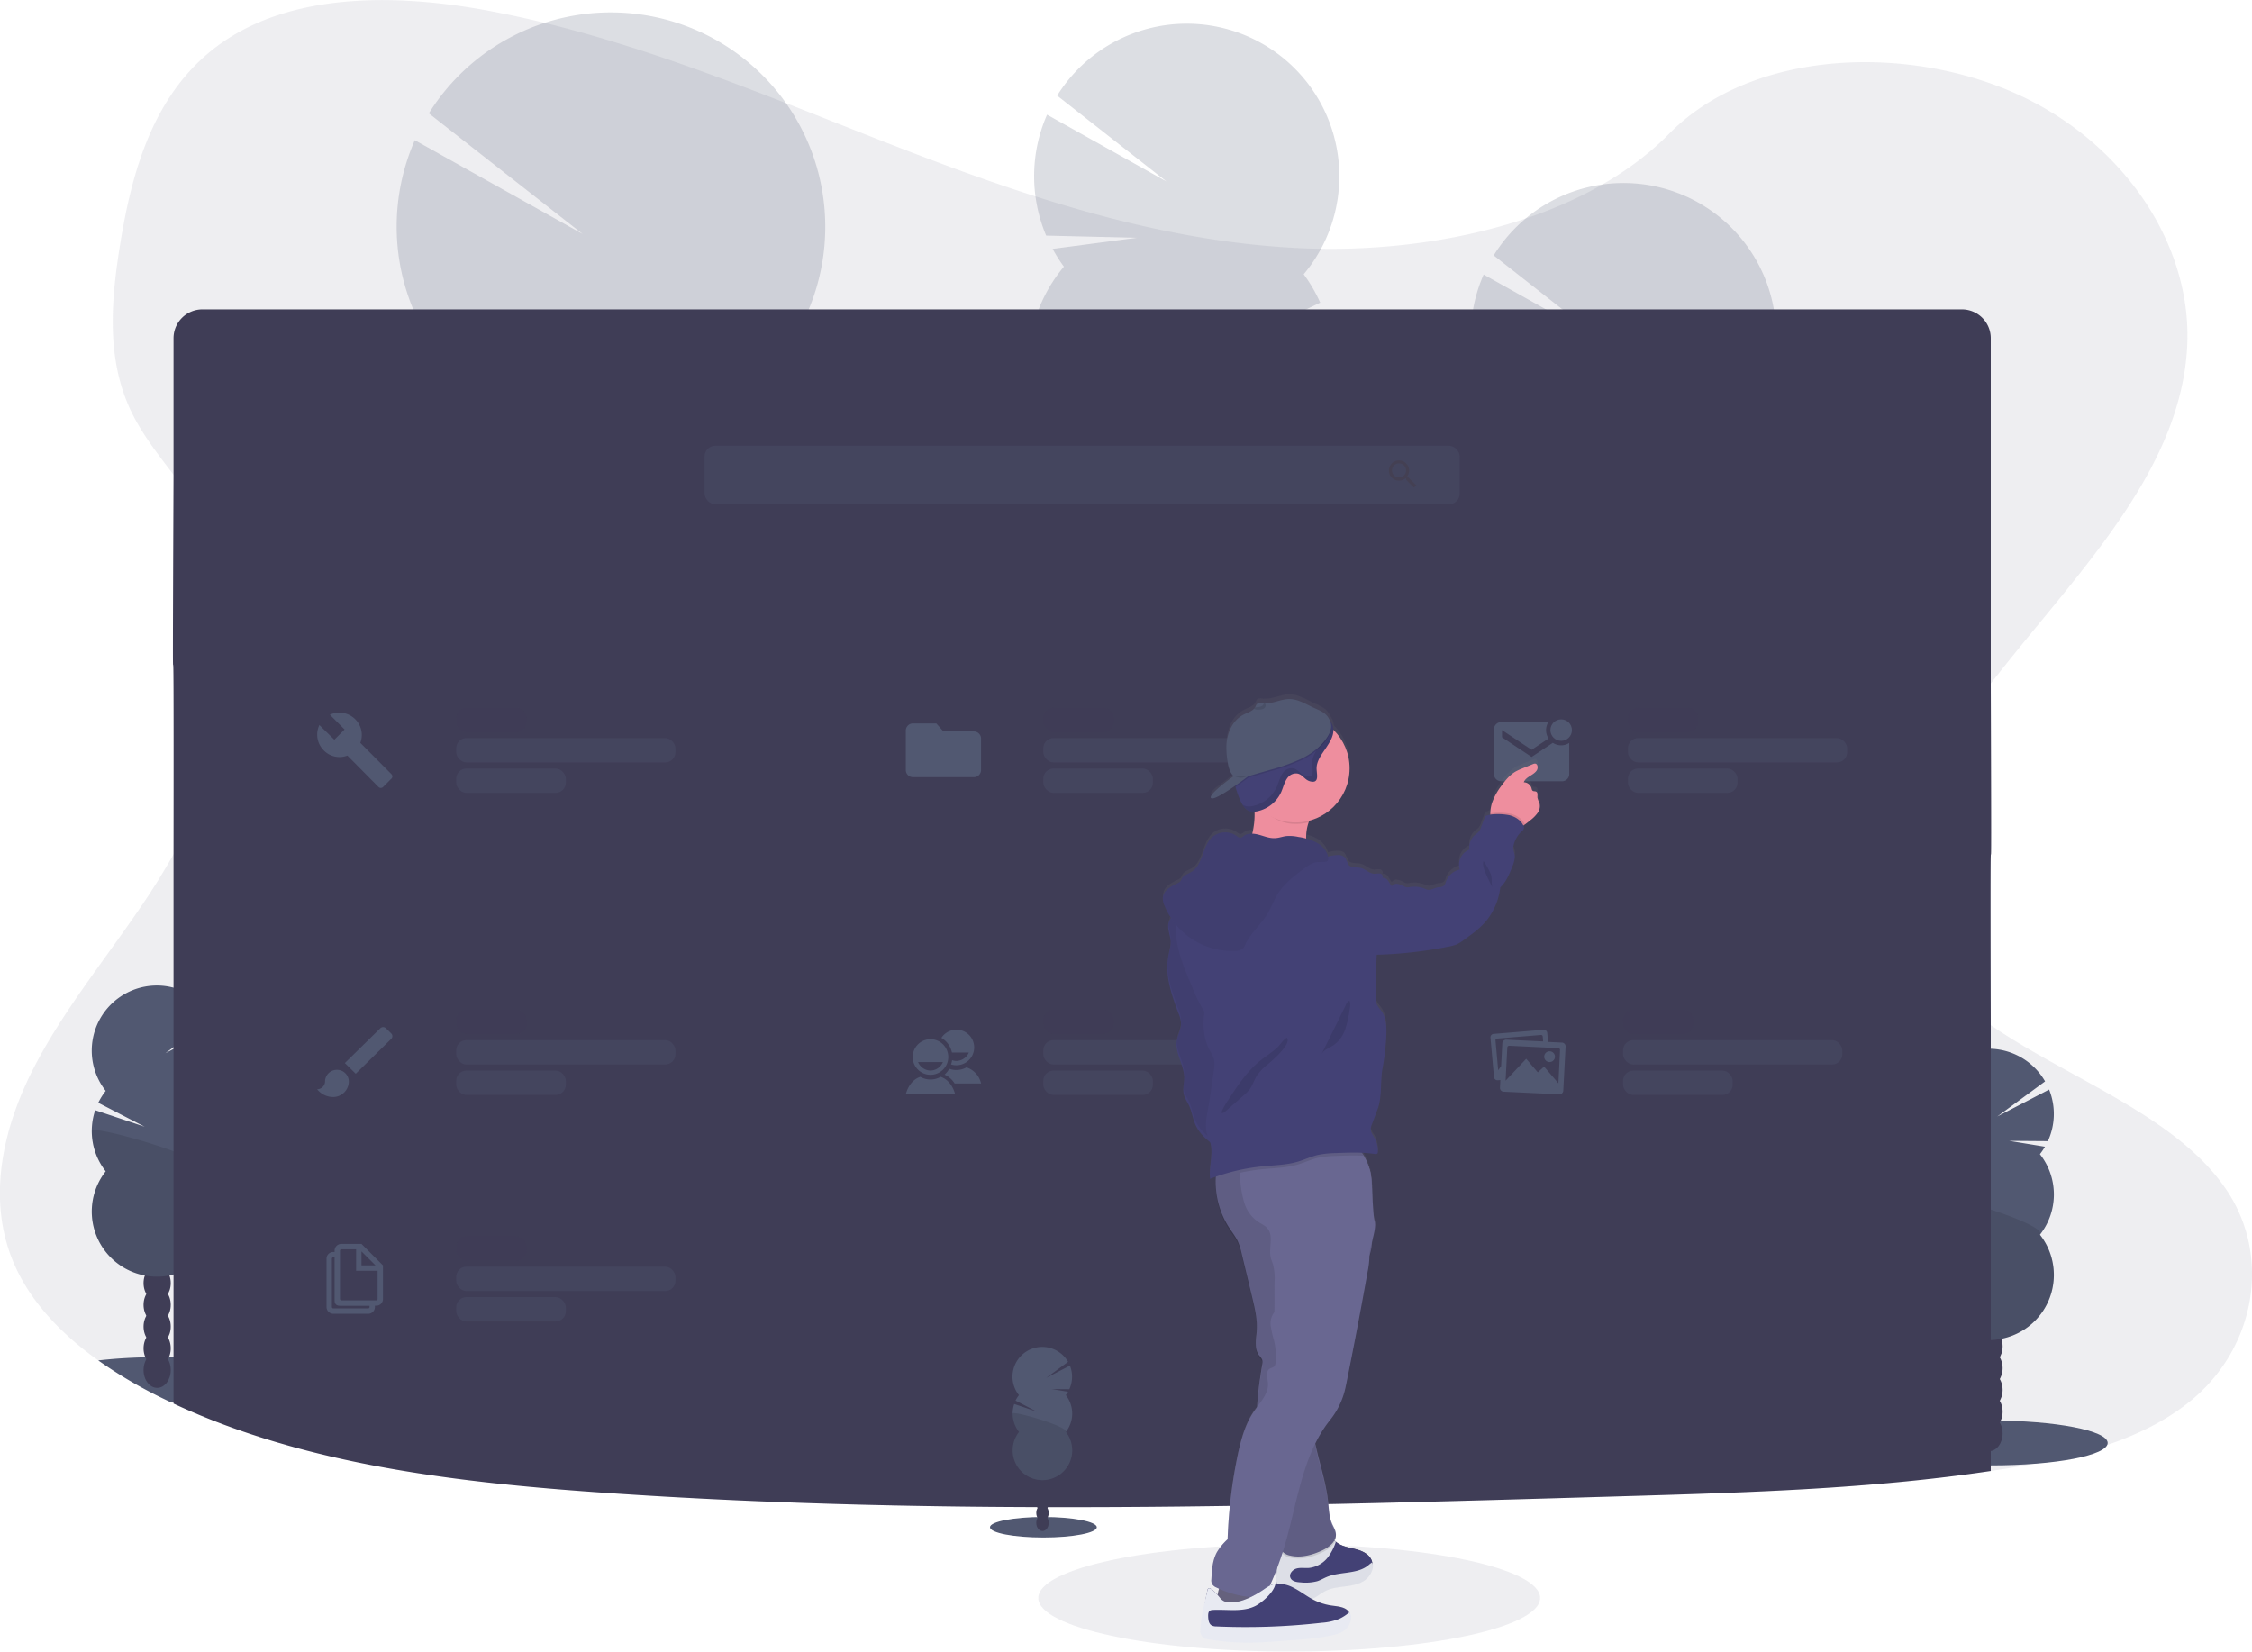 <svg data-name="Layer 1" xmlns="http://www.w3.org/2000/svg" width="1100" height="806.74" viewBox="0 0 1100 806.74"><defs><linearGradient id="a" x1="459.23" y1="847.99" x2="459.23" y2="385.75" gradientTransform="translate(250.84)" gradientUnits="userSpaceOnUse"><stop offset="0" stop-color="gray" stop-opacity=".25"/><stop offset=".54" stop-color="gray" stop-opacity=".12"/><stop offset="1" stop-color="gray" stop-opacity=".1"/></linearGradient></defs><ellipse cx="629.72" cy="780.56" rx="122.56" ry="26.18" fill="#515871" opacity=".1"/><path d="M1070.55 683.84c-24.35 20.2-59 28.56-92.51 33.84l-5.64.86c-58.57 8.74-118.32 10.52-177.79 12.28-165.87 4.91-332.17 9.81-497.6-1.51-73.16-5-148.13-13.76-212.25-43.7l-1.67-.79c-.83-.39-1.66-.78-2.49-1.19A224.11 224.11 0 0 1 48 664.54c-18.31-13.06-33.43-29-41.42-47.91-12.52-29.66-5.9-63 8.4-92s35.8-55.12 54.34-82.43c5.44-8 10.6-16.3 15.4-24.81 30-53.37 44.88-115.13 13.43-166.56a228.58 228.58 0 0 0-13.43-19c-7.67-10-15.47-20-20.74-31.07-12.29-25.76-9.65-54.73-5.17-82.25 6-36.59 17.05-76 51.38-98.86 35.67-23.74 86.3-22.54 130.57-14 68.83 13.19 132.36 40.8 196.49 65.7s131.35 47.58 201.86 50.02c62.26 2.17 134.89-14 176.23-56.08 40.15-40.85 115.6-43.94 170-19.27 51.91 23.54 85.48 73.36 83 123.12-3.16 62.1-54.93 111.83-95.9 164.7-6.81 8.79-13.33 17.68-19.28 26.72-19.42 29.53-33.15 65-19.78 96.88 7.5 17.85 21.81 31.47 39.06 43.36 38.65 26.63 92 44.55 116 81.83 20.67 32.16 13.01 75.56-17.89 101.21z" fill="#515871" opacity=".1"/><ellipse cx="972.5" cy="704.85" rx="57.01" ry="10.96" fill="#515871"/><ellipse cx="971.55" cy="700.19" rx="6.64" ry="8.69" fill="#3f3d56"/><ellipse cx="971.55" cy="689.57" rx="6.64" ry="8.69" fill="#3f3d56"/><ellipse cx="971.55" cy="678.94" rx="6.64" ry="8.69" fill="#3f3d56"/><ellipse cx="971.55" cy="668.32" rx="6.64" ry="8.69" fill="#3f3d56"/><ellipse cx="971.55" cy="657.7" rx="6.64" ry="8.69" fill="#3f3d56"/><ellipse cx="971.55" cy="647.08" rx="6.64" ry="8.69" fill="#3f3d56"/><ellipse cx="971.55" cy="636.46" rx="6.64" ry="8.69" fill="#3f3d56"/><path d="M996.4 563.78a31 31 0 0 0 2.47-3.64l-17.44-2.86 18.86.14a31.78 31.78 0 0 0 .61-25.2l-25.31 13.15 23.34-17.15a31.8 31.8 0 1 0-52.51 35.58 31.55 31.55 0 0 0-3.63 5.8l22.64 11.77-24.14-8.1a31.79 31.79 0 0 0 5.13 29.86 31.8 31.8 0 1 0 50 0 31.78 31.78 0 0 0 0-39.32z" fill="#515871"/><path d="M939.61 583.44a31.68 31.68 0 0 0 6.81 19.66 31.8 31.8 0 1 0 50 0c4.24-5.41-56.81-23.23-56.81-19.66z" opacity=".1"/><path d="M134.73 673.91c0 5.59-21.81 10.21-50 10.87h-1.67c-.83-.39-1.66-.78-2.49-1.19A224.11 224.11 0 0 1 48 664.54c6.85-.8 14.64-1.34 23-1.52h1.13c1.82 0 3.67-.06 5.54-.06h7.05c28.2.73 50.01 5.41 50.01 10.95z" fill="#515871"/><ellipse cx="76.76" cy="669.25" rx="6.64" ry="8.69" fill="#3f3d56"/><ellipse cx="76.76" cy="658.63" rx="6.64" ry="8.69" fill="#3f3d56"/><ellipse cx="76.76" cy="648.01" rx="6.64" ry="8.69" fill="#3f3d56"/><ellipse cx="76.76" cy="637.39" rx="6.64" ry="8.69" fill="#3f3d56"/><ellipse cx="76.76" cy="626.77" rx="6.64" ry="8.69" fill="#3f3d56"/><ellipse cx="76.76" cy="616.15" rx="6.64" ry="8.69" fill="#3f3d56"/><ellipse cx="76.76" cy="605.52" rx="6.64" ry="8.69" fill="#3f3d56"/><path d="M101.61 532.84a32.28 32.28 0 0 0 2.48-3.63l-17.45-2.84 18.87.14a31.8 31.8 0 0 0 .6-25.19l-25.3 13.13 23.34-17.16a31.8 31.8 0 1 0-52.52 35.58 32.45 32.45 0 0 0-3.63 5.8l22.64 11.7-24.14-8.07a31.87 31.87 0 0 0 5.13 29.86 31.8 31.8 0 1 0 50 0 31.78 31.78 0 0 0 0-39.32z" fill="#515871"/><path d="M44.83 552.5a31.67 31.67 0 0 0 6.8 19.66 31.8 31.8 0 1 0 50 0c4.24-5.41-56.8-23.23-56.8-19.66z" opacity=".1"/><g opacity=".2"><path d="M305.84 555.29c0 .94-.1 1.86-.2 2.76q-11.64-4.68-22.92-9.93a18.59 18.59 0 0 1-10.6-5.17c-2.19-1.1-4.37-2.24-6.54-3.39a26.82 26.82 0 0 1 1.66-3c4.2-6.66 10.6-10.83 17.65-10.6s13.15 4.78 16.93 11.66a34.37 34.37 0 0 1 4.02 17.67z" fill="#3f3d56"/><path d="M307 520.37a34.56 34.56 0 0 1-5.13 17.32c-4.21 6.64-10.6 10.81-17.65 10.58-.49 0-1-.06-1.45-.1a18.59 18.59 0 0 1-10.6-5.17 25.27 25.27 0 0 1-4.88-6.37 35.82 35.82 0 0 1 1.1-35c4.21-6.66 10.6-10.83 17.65-10.6s13.15 4.78 16.93 11.66a34.47 34.47 0 0 1 4.03 17.68z" fill="#3f3d56"/><ellipse cx="336.18" cy="531.28" rx="28.63" ry="21.87" transform="rotate(-88.19 287.148 533.775)" fill="#3f3d56"/><ellipse cx="337.29" cy="496.31" rx="28.63" ry="21.87" transform="rotate(-88.19 288.252 498.807)" fill="#3f3d56"/><ellipse cx="338.39" cy="461.34" rx="28.63" ry="21.87" transform="rotate(-88.19 289.351 463.833)" fill="#3f3d56"/><path d="M214.12 172.83a105.78 105.78 0 0 1-7.76-12.24l57.72-7.62-62.08-1.5a104.92 104.92 0 0 1 .62-83l82 45.85-75.15-58.95a104.75 104.75 0 1 1 169.22 122.65A105.13 105.13 0 0 1 390 197.48l-75.77 36.38 80.33-24.17a104.85 104.85 0 0 1-20 97.78A104.75 104.75 0 1 1 210 302.28a104.73 104.73 0 0 1 4.08-129.45z" fill="#515871"/><path d="M399.05 243.45a104.29 104.29 0 0 1-24.44 64A104.75 104.75 0 1 1 210 302.28c-13.43-18.25 189.42-70.58 189.05-58.83z" opacity=".1"/></g><g opacity=".2"><path d="M798.18 480.51c0 .67-.07 1.32-.14 2q-8.31-3.29-16.31-7.06a13.31 13.31 0 0 1-7.55-3.68c-1.55-.79-3.11-1.6-4.65-2.41a19.78 19.78 0 0 1 1.18-2.13c3-4.74 7.54-7.7 12.56-7.54s9.36 3.4 12.05 8.3a24.5 24.5 0 0 1 2.86 12.52z" fill="#3f3d56"/><path d="M799 455.62a24.56 24.56 0 0 1-3.65 12.33c-3 4.72-7.54 7.69-12.56 7.53l-1-.07a13.31 13.31 0 0 1-7.55-3.68 18.32 18.32 0 0 1-3.47-4.54 25.51 25.51 0 0 1 .78-24.88c3-4.74 7.55-7.71 12.56-7.55s9.37 3.4 12.05 8.3a24.55 24.55 0 0 1 2.84 12.56z" fill="#3f3d56"/><ellipse cx="834.19" cy="476.87" rx="20.37" ry="15.56" transform="rotate(-88.19 785.171 479.34)" fill="#3f3d56"/><ellipse cx="834.98" cy="451.98" rx="20.37" ry="15.56" transform="rotate(-88.19 785.957 454.46)" fill="#3f3d56"/><ellipse cx="835.76" cy="427.1" rx="20.37" ry="15.56" transform="rotate(-88.19 786.738 429.573)" fill="#3f3d56"/><path d="M732.91 208.37a73.57 73.57 0 0 1-5.52-8.71l41.08-5.42-44.21-1.07a74.67 74.67 0 0 1 .43-59.07L783 166.69l-53.4-41.93A74.55 74.55 0 1 1 850 212.02a74.71 74.71 0 0 1 8.06 13.86l-53.89 25.89 57.17-17.2a74.55 74.55 0 0 1-14.22 69.58A74.54 74.54 0 1 1 730 300.46a74.55 74.55 0 0 1 2.91-92.09z" fill="#515871"/><path d="M864.52 258.59a74.2 74.2 0 0 1-17.4 45.56A74.54 74.54 0 1 1 730 300.46c-9.58-13 134.78-50.23 134.52-41.87z" opacity=".1"/></g><g opacity=".2"><path d="M585 402.46c0 .67-.08 1.32-.15 2q-8.31-3.29-16.31-7.06a13.28 13.28 0 0 1-7.54-3.68c-1.56-.79-3.11-1.6-4.65-2.41a19 19 0 0 1 1.17-2.13c3-4.73 7.55-7.7 12.56-7.54s9.36 3.4 12.05 8.3a24.5 24.5 0 0 1 2.87 12.52z" fill="#3f3d56"/><path d="M585.74 377.57a24.56 24.56 0 0 1-3.65 12.33c-3 4.72-7.54 7.69-12.56 7.53-.35 0-.68 0-1-.07a13.28 13.28 0 0 1-7.54-3.68 18.11 18.11 0 0 1-3.48-4.54 25.48 25.48 0 0 1 .79-24.88c3-4.74 7.54-7.71 12.56-7.55s9.36 3.4 12 8.3a24.54 24.54 0 0 1 2.88 12.56z" fill="#3f3d56"/><ellipse cx="620.97" cy="398.82" rx="20.37" ry="15.56" transform="rotate(-88.3 571.11 401.206)" fill="#3f3d56"/><ellipse cx="621.75" cy="373.93" rx="20.37" ry="15.56" transform="rotate(-88.19 572.718 376.417)" fill="#3f3d56"/><ellipse cx="622.54" cy="349.05" rx="20.37" ry="15.56" transform="rotate(-88.19 573.504 351.525)" fill="#3f3d56"/><path d="M519.68 130.28a74.87 74.87 0 0 1-5.52-8.71l41.08-5.42-44.24-1.07a74.62 74.62 0 0 1 .44-59.07l58.33 32.63-53.39-41.93a74.54 74.54 0 1 1 120.42 87.26 74.76 74.76 0 0 1 8.07 13.86L591 173.72l57.16-17.2a74.55 74.55 0 0 1-14.22 69.58 74.54 74.54 0 1 1-117.16-3.73 74.57 74.57 0 0 1 2.9-92.13z" fill="#515871"/><path d="M651.29 180.54a74.2 74.2 0 0 1-17.4 45.56 74.54 74.54 0 1 1-117.11-3.73c-9.59-12.95 134.77-50.19 134.51-41.83z" opacity=".1"/></g><path d="M972.4 500.81v217.73c-58.57 8.74-118.32 10.52-177.79 12.28-165.87 4.91-332.17 9.81-497.6-1.51-73.16-5-148.13-13.76-212.25-43.7V417.37c.24-185-.76 0 0-185.56v-66.59a14.1 14.1 0 0 1 14.1-14.1H958.3a14.1 14.1 0 0 1 14.1 14.1v168.63c.6 166.52-.4.52 0 166.96z" fill="#3f3d56"/><rect x="344.15" y="217.75" width="368.86" height="28.56" rx="5.22" fill="#515871" opacity=".3"/><path d="M687.94 233.22h-.61l-.23-.19a5.1 5.1 0 0 0 1.19-3.25 4.94 4.94 0 1 0-4.92 5 5.09 5.09 0 0 0 3.24-1.18l.22.19v.58l3.81 3.82 1.14-1.14zm-4.57 0a3.44 3.44 0 1 1 3.43-3.44 3.42 3.42 0 0 1-3.43 3.44z" fill="#444053"/><rect x="222.84" y="493.2" width="34.42" height="11.9" rx="5" fill="#3f3d56" opacity=".7"/><rect x="222.84" y="522.95" width="53.54" height="11.9" rx="5" fill="#515871" opacity=".3"/><rect x="222.84" y="508.08" width="107.09" height="11.9" rx="5" fill="#515871" opacity=".3"/><path d="M164.57 522.58a5.74 5.74 0 0 0-5.8 5.69 3.88 3.88 0 0 1-3.87 3.79 10 10 0 0 0 7.73 3.8 7.67 7.67 0 0 0 7.75-7.59 5.75 5.75 0 0 0-5.81-5.69zm26.53-17.76l-2.6-2.55a1.94 1.94 0 0 0-2.72 0l-17.34 17 5.32 5.22 17.32-17a1.86 1.86 0 0 0 .02-2.67z" fill="#515871"/><rect x="222.84" y="345.66" width="34.42" height="11.9" rx="5" fill="#3f3d56" opacity=".7"/><rect x="222.84" y="375.41" width="53.54" height="11.9" rx="5" fill="#515871" opacity=".3"/><rect x="222.84" y="360.53" width="107.09" height="11.9" rx="5" fill="#515871" opacity=".3"/><path d="M191.18 378.15L176 362.87a10.82 10.82 0 0 0-2.51-11.58 11 11 0 0 0-12.35-2.18l7.18 7.22-5 5-7.32-7.18a10.86 10.86 0 0 0 2.17 12.41 10.66 10.66 0 0 0 11.51 2.52l15.15 15.29a1.61 1.61 0 0 0 2.34 0l3.84-3.86a1.51 1.51 0 0 0 .17-2.35z" fill="#515871"/><rect x="509.6" y="493.2" width="34.42" height="11.9" rx="5" fill="#3f3d56" opacity=".7"/><rect x="509.6" y="522.95" width="53.54" height="11.9" rx="5" fill="#515871" opacity=".3"/><rect x="509.6" y="508.08" width="107.09" height="11.9" rx="5" fill="#515871" opacity=".3"/><path d="M459.44 526a10 10 0 0 1-9.89 0c-3.87 1.19-6.24 5.09-7.12 8.54h24.12c-.87-3.45-3.23-7.35-7.11-8.54zm-4.94-18.37a8.69 8.69 0 1 0 8.69 8.68 8.69 8.69 0 0 0-8.69-8.68zm0 15.3a6.71 6.71 0 0 1-6.07-4.14h12.14a6.71 6.71 0 0 1-6.07 4.14z" fill="#515871"/><path d="M472.09 521.37a10.07 10.07 0 0 1-8.4.69 12 12 0 0 1-2.3 2.86 11.24 11.24 0 0 1 4.9 4.33h12.91a10.72 10.72 0 0 0-7.11-7.88zm-4.94-18.38a8.71 8.71 0 0 0-7.33 4 10.78 10.78 0 0 1 5.15 7.14h8.25a6.72 6.72 0 0 1-6.07 4.12 6 6 0 0 1-2.08-.38 11.65 11.65 0 0 1-.54 2.07 8.35 8.35 0 0 0 2.62.4 8.69 8.69 0 0 0 0-17.38z" fill="#515871"/><rect x="222.84" y="603.86" width="34.42" height="11.9" rx="5" fill="#3f3d56" opacity=".7"/><rect x="222.84" y="633.61" width="53.54" height="11.9" rx="5" fill="#515871" opacity=".3"/><rect x="222.84" y="618.74" width="107.09" height="11.9" rx="5" fill="#515871" opacity=".3"/><path d="M176.57 607.62h-9.82a3.28 3.28 0 0 0-3.32 3.24v.7h-.62a3.28 3.28 0 0 0-3.32 3.24v23.63a3.34 3.34 0 0 0 3.32 3.32h17.08a3.27 3.27 0 0 0 3.23-3.32v-.62h.71a3.27 3.27 0 0 0 3.23-3.32v-16.37zm0 3.66l6.84 6.84h-6.84zm3.94 27.15a.67.67 0 0 1-.62.7h-17.08a.73.73 0 0 1-.69-.7V614.8a.67.67 0 0 1 .69-.62h.62v21c0 1.82.86 2.66 2.67 2.66h14.41zm3.93-3.94a.66.66 0 0 1-.61.7h-17.08a.73.73 0 0 1-.69-.7v-23.63a.67.67 0 0 1 .69-.62h7.19v10.51h10.5z" fill="#515871"/><rect x="509.6" y="345.66" width="34.42" height="11.9" rx="5" fill="#3f3d56" opacity=".7"/><rect x="509.6" y="375.41" width="53.54" height="11.9" rx="5" fill="#515871" opacity=".3"/><rect x="509.6" y="360.53" width="107.09" height="11.9" rx="5" fill="#515871" opacity=".3"/><path d="M457.32 353.37h-11.38a3.51 3.51 0 0 0-3.5 3.51v19.25a3.5 3.5 0 0 0 3.5 3.5h29.76a3.5 3.5 0 0 0 3.5-3.5v-15.34a3.51 3.51 0 0 0-3.5-3.5h-14.88l-3.5-3.94z" fill="#515871"/><rect x="792.79" y="493.2" width="34.42" height="11.9" rx="5" fill="#3f3d56" opacity=".7"/><rect x="792.79" y="522.95" width="53.54" height="11.9" rx="5" fill="#515871" opacity=".3"/><rect x="792.79" y="508.08" width="107.09" height="11.9" rx="5" fill="#515871" opacity=".3"/><path d="M762.93 509.28l-6.77-.32-.4-4.41a1.7 1.7 0 0 0-1.88-1.52l-24.27 2a1.67 1.67 0 0 0-1.59 1.79l1.73 19.35a1.7 1.7 0 0 0 1.88 1.49l1.23-.09-.19 3.76a1.87 1.87 0 0 0 1.83 1.93l27.09 1.28a1.88 1.88 0 0 0 2-1.74l1.14-21.6a1.86 1.86 0 0 0-1.8-1.92zm-29.12.44l-.58 11.06-1.44 2-1.32-14.61v-.09a.89.89 0 0 1 .78-.77l21.42-1.75a.81.81 0 0 1 .87.64l.21 2.52-18-.86a1.9 1.9 0 0 0-1.94 1.86zm27.4 19.44l-7-8.17-3.07 2.82-5.67-6.63-10.07 10.72.86-16.33a.94.94 0 0 1 1-.74l23.9 1.16a.87.87 0 0 1 .85.83z" fill="#515871"/><path d="M756.89 518.79a2.63 2.63 0 1 0-2.62-2.63 2.64 2.64 0 0 0 2.62 2.63z" fill="#515871"/><rect x="795.17" y="345.66" width="34.42" height="11.9" rx="5" fill="#3f3d56" opacity=".7"/><rect x="795.17" y="375.41" width="53.54" height="11.9" rx="5" fill="#515871" opacity=".3"/><rect x="795.17" y="360.53" width="107.09" height="11.9" rx="5" fill="#515871" opacity=".3"/><circle cx="762.56" cy="356.63" r="5.25" fill="#515871"/><path d="M758.53 362.82l-10.42 6.94-14.44-9.62v-3.51l14.44 9.63 8.3-5.53a7.39 7.39 0 0 1-.1-8h-23.07a3.52 3.52 0 0 0-3.51 3.51v21.88a3.52 3.52 0 0 0 3.51 3.51H763a3.51 3.51 0 0 0 3.5-3.51v-15.2a7.37 7.37 0 0 1-8-.06z" fill="#515871"/><ellipse cx="509.64" cy="746.02" rx="26.08" ry="5.01" fill="#515871"/><ellipse cx="509.21" cy="743.89" rx="3.04" ry="3.97" fill="#3f3d56"/><ellipse cx="509.21" cy="739.03" rx="3.04" ry="3.97" fill="#3f3d56"/><ellipse cx="509.21" cy="734.17" rx="3.04" ry="3.97" fill="#3f3d56"/><ellipse cx="509.21" cy="729.31" rx="3.04" ry="3.97" fill="#3f3d56"/><ellipse cx="509.21" cy="724.46" rx="3.04" ry="3.97" fill="#3f3d56"/><ellipse cx="509.21" cy="719.6" rx="3.04" ry="3.97" fill="#3f3d56"/><ellipse cx="509.21" cy="714.74" rx="3.04" ry="3.97" fill="#3f3d56"/><path d="M520.57 681.5a13.59 13.59 0 0 0 1.13-1.67l-8-1.31 8.62.07a14.59 14.59 0 0 0 .28-11.52l-11.57 6 10.67-7.85a14.54 14.54 0 1 0-24 16.28 15.11 15.11 0 0 0-1.66 2.65l10.36 5.38-11-3.7a14.53 14.53 0 0 0 2.34 13.65 14.54 14.54 0 1 0 22.86 0 14.55 14.55 0 0 0 0-18z" fill="#515871"/><path d="M494.6 690.49a14.45 14.45 0 0 0 3.11 9 14.54 14.54 0 1 0 22.86 0c1.95-2.48-25.97-10.63-25.97-9z" opacity=".1"/><path d="M802 436.86a13.68 13.68 0 0 1-1-2.7c-.1-1.07.32-2.48-.63-3-.53-.29-1.27-.07-1.74-.45a2.15 2.15 0 0 1-.51-1.2 4.1 4.1 0 0 0-3.8-3c1-2.71 4.68-3.37 6.3-5.76.81-1.19.55-3.38-.88-3.39a2.49 2.49 0 0 0-1 .25l-5.33 2.2a27.35 27.35 0 0 0-3 1.39c-2.93 1.67-5.12 4.38-7.09 7.13a30.49 30.49 0 0 0-4.41 8 18 18 0 0 0-.94 5.49v.56c-.87.15-1.58.53-2.49.71l-2.07 5.47a6.93 6.93 0 0 1-1.35 2.49 12.52 12.52 0 0 1-1.46 1.15 8.45 8.45 0 0 0-2.91 7.37 7.93 7.93 0 0 0-4.66 9.78 9.31 9.31 0 0 0-6.81 6 4.43 4.43 0 0 1-.89 1.88 3.55 3.55 0 0 1-2.37.73c-2.34.15-4.38 2-6.49 1a13.21 13.21 0 0 0-7.71-1.08 5.77 5.77 0 0 1-1.65.15 4.43 4.43 0 0 1-1.35-.47 10.46 10.46 0 0 0-3.06-1.21 2.84 2.84 0 0 0-2.9 1.12c-.74-.81-1.18-1.86-1.85-2.73a3 3 0 0 0-2.82-1.35c.7-.63 0-1.89-.93-2.11a11.56 11.56 0 0 0-2.81.1c-2.44 0-4.32-2.24-6.69-2.83-2.18-.53-5.09.11-6.21-1.85-.35-.63-.45-1.45-1-1.92a3.64 3.64 0 0 0-.71-1.45c-.9-1-2.41-1.16-3.76-1.12a15.68 15.68 0 0 0-4.37.75c0-.17-.09-.36-.15-.56a11.09 11.09 0 0 0-4.84-5.94 20 20 0 0 0-5.66-2.26v-.53a22.55 22.55 0 0 1 1.16-7.43c.08-.26.18-.52.27-.78a26.6 26.6 0 0 0 12-44.63 6.83 6.83 0 0 0-.21-1.6 7.86 7.86 0 0 0-1.6-3.12c-1.22-2.72-3.12-3.92-5.55-5.06-.7-.33-1.44-.65-2.22-1-3.87-1.74-7.61-4.3-12-4.29-4 0-7.86 2.21-11.82 2.13h-.95c-1.11-.13-2.44-.39-3.17.46a4.5 4.5 0 0 0-.56 1.09 2.64 2.64 0 0 1-.2.37 4.4 4.4 0 0 1-.51.69c-1.28 1.4-3.43 2-5.2 2.94-4 2.05-6.62 6.23-7.66 10.61s-.68 9 .1 13.44c.4 2.22 1.26 4.74 2.84 6.14s-13.37 9.51-10.93 10.86c1.33.74 6.87-2.77 11.64-6.12.05.2.09.41.15.61a44 44 0 0 0 2.18 6.25c1 2.39 2.44 5 4.93 5.69a5.36 5.36 0 0 0 1.69.19h.44a39.39 39.39 0 0 1-1.15 10.87 6.61 6.61 0 0 0-4.09 1.13 3.29 3.29 0 0 1-1.66.88 2.89 2.89 0 0 1-1.71-.84 9.7 9.7 0 0 0-12.14.64c-4.84 4.57-4.29 13.49-10 16.95-1.56.95-3.56 1.46-4.48 3.05a11.41 11.41 0 0 1-.77 1.47 4.05 4.05 0 0 1-1.36 1 26.48 26.48 0 0 0-4.68 2.7 6.72 6.72 0 0 0-2.69 4.54 8.61 8.61 0 0 0 .82 3.81 36.44 36.44 0 0 0 3.12 6 6.38 6.38 0 0 0-1.26 2.95c-.4 2.81.94 5.58 1.09 8.42.13 2.48-.66 4.9-1.1 7.34-1.76 9.54 1.61 19.2 5 28.26a14.58 14.58 0 0 1 1.2 4.65c.09 3-1.6 5.67-2.07 8.59-1 6.14 3.53 11.92 3.63 18.13 0 2.87-.86 5.78-.14 8.55.47 1.85 1.62 3.44 2.44 5.17 1.44 3.06 1.83 6.53 3.21 9.62a23.07 23.07 0 0 0 7.12 8.48c1.73 5.49-.73 12.12 0 18q1.41-.56 2.85-1a41.17 41.17 0 0 0 6.3 24.84c1.55 2.42 3.37 4.68 4.54 7.31a34.26 34.26 0 0 1 1.77 5.79q2.51 10.47 5 20.92c1.36 5.65 2.73 11.4 2.32 17.2-.28 4-1.3 8.57 1.18 11.77a8.51 8.51 0 0 1 1.49 2.06 5.22 5.22 0 0 1 0 2.72 180.71 180.71 0 0 0-2.48 20.39c-.56.75-1.12 1.51-1.63 2.26-4.11 6-6.09 13.21-7.69 20.32a245.83 245.83 0 0 0-5.16 42.44 28.38 28.38 0 0 0-5.26 6.41c-2.15 4-2.43 8.7-2.66 13.24a4.73 4.73 0 0 0 .24 2.18 4.48 4.48 0 0 0 2.24 1.68l1.24.59c-.27 1-.51 2-.72 3.05-1.58-1.78-4.39-4.6-4.87-2.54a101.78 101.78 0 0 0-2.56 21 1.77 1.77 0 0 0 1.9 2.12A116.25 116.25 0 0 0 660 848c5.65 0 11.29-.46 16.92-.89l5.77-.44a127.7 127.7 0 0 0 17.67-2.19c2.55-.56 5.18-1.35 7.1-3.14s2.86-4.85 1.54-7.12c-1.61-2.74-5.37-2.94-8.51-3.38a27.85 27.85 0 0 1-8.92-2.84c-.63-.32-1.24-.68-1.85-1 .16 0 .33-.08.48-.14 2.7-.91 4.85-3 7.39-4.25 3-1.45 6.31-1.78 9.57-2.19s6.62-1 9.33-2.86c2.54-1.74 4.34-4.91 3.75-7.89a5.15 5.15 0 0 0-.16-.62c-1-3.23-4.5-5-7.76-5.8s-6.8-1.28-9.44-3.38l-.39-.31c-.22-.19-.45-.37-.69-.56a5.62 5.62 0 0 0 .77-3.26c-.14-1.79-1.18-3.37-1.89-5-1.39-3.25-1.5-6.88-1.88-10.39-.94-8.83-3.65-17.35-5.69-26-.23-1-.45-2-.67-3a62.86 62.86 0 0 1 7.27-11.64 38 38 0 0 0 7-13.77c.42-1.54.73-3.1 1.05-4.67Q713.18 694.18 718 667a45.19 45.19 0 0 0 .91-7.84 23.89 23.89 0 0 0 1.35-7.43c.94-3.67 1.89-7.52 1.12-9.92-.54-1.7-.81-7.51-1.11-13.08a50.24 50.24 0 0 0-.54-8.93c-.09-.51-.19-1-.3-1.51q-.09-.45-.18-.75a25.68 25.68 0 0 0-1.76-4.86 23.63 23.63 0 0 0-1.32-2.71 12.34 12.34 0 0 0-1-1.48 62 62 0 0 1 6.22.58c.5.07 1.12.11 1.43-.3a1.47 1.47 0 0 0 .18-.77 12.75 12.75 0 0 0-1.62-6.76c-.8-1.42-1.91-2.8-1.88-4.43a6.53 6.53 0 0 1 .55-2.2l2.77-7.44c2.35-6.29 1.23-13.58 2.45-20.18a118.46 118.46 0 0 0 1.82-15.61c.23-4.47.09-9.32-2.6-12.9a14.73 14.73 0 0 1-2-2.84 8.41 8.41 0 0 1-.48-3.39q-.07-10.51.42-21a206.38 206.38 0 0 0 35.05-4 22 22 0 0 0 4-1.08 20.19 20.19 0 0 0 4-2.53c3.93-2.84 7.92-5.73 10.91-9.55a32.36 32.36 0 0 0 6.46-15.94c2.84-2.63 4.35-6.37 5.77-10a15.42 15.42 0 0 0 1.32-4.85c.07-1.72-1.06-3.52-.74-5.21a13.78 13.78 0 0 1 4.19-7.58 2.74 2.74 0 0 0 1-1.33 2.12 2.12 0 0 0-.23-1.3l-.09-.15c.28-.17.54-.35.81-.53.93-.66 1.82-1.39 2.69-2.1a17 17 0 0 0 3.49-3.54 5.75 5.75 0 0 0 .94-4.7zM673.69 820.15c-.24 0-.48 0-.71.06a9.57 9.57 0 0 0-2.54.73l-.19.1c1.1-2.38 2.14-4.8 3.08-7.26.11-.29.21-.58.32-.88l-.12 1.64a20.22 20.22 0 0 0 .16 5.61z" transform="translate(-50 -46.63)" fill="url(#a)"/><path d="M638 409.1c.1 3.88 1.42 7.64 1.62 11.52-11.43.57-22.72-5-34-3.28 3.17-2.05 4.86-5.74 5.86-9.37a38.9 38.9 0 0 0 1.11-14.41 6.61 6.61 0 0 0-.14-.79c-.42-1.9-1.51-4.59-1.22-6.08.39-2 2.25-1.59 3.93-1.48a150.51 150.51 0 0 1 15.26 2c1.32.23 14.13 3.43 14.33 3.1a59.69 59.69 0 0 0-5.55 11.43 22.32 22.32 0 0 0-1.2 7.36zm113.05-12a16.64 16.64 0 0 1-3.49 3.52c-.87.71-1.76 1.44-2.69 2.09a11.5 11.5 0 0 1-5.72 2.33c-2.72.18-8.51-1.42-10.2-3.75a6.77 6.77 0 0 1-1-3.91 17.88 17.88 0 0 1 .94-5.46 30.42 30.42 0 0 1 4.41-8c2-2.74 4.16-5.43 7.09-7.09a27.35 27.35 0 0 1 3-1.39l5.33-2.18a2.5 2.5 0 0 1 1-.26c1.43 0 1.69 2.2.88 3.38-1.62 2.38-5.27 3-6.3 5.73a4.09 4.09 0 0 1 3.8 2.95 2.11 2.11 0 0 0 .51 1.19c.47.37 1.21.16 1.74.45.95.5.53 1.91.63 3a13.5 13.5 0 0 0 1 2.68 5.69 5.69 0 0 1-.93 4.72z" fill="#ee8e9e"/><path d="M593.4 786.45c.88-.88 2.32-.73 3.55-.54a132 132 0 0 0 19.95 1.61c.84-4.08-1.59-8-2.37-12.14a10.76 10.76 0 0 0-.8-3.08c-.94-1.8-3.06-2.63-5.05-3-3.59-.76-9.21-2.09-11.22 1.54-2.41 4.31-3.18 10.75-4.06 15.61z" fill="#65617d"/><path d="M666.49 771.02c-2.71 1.85-6.07 2.42-9.33 2.84s-6.61.74-9.57 2.19c-2.54 1.26-4.69 3.32-7.39 4.22a15.31 15.31 0 0 1-7.67.12c-3-.57-6.26-1.67-7.89-4.29-1.46-2.32-1.31-5.27-1.11-8 .24-3.09.47-6.2.69-9.3a4.4 4.4 0 0 1 .58-2.24c2.19-3.2 7.52 1.33 10.37 1.33 4.52 0 9.37-2.46 12.62-5.45a3.89 3.89 0 0 1 1-.74c1.29-.58 2.58.49 3.72 1.42l.39.31c2.64 2.09 6.18 2.52 9.44 3.37s6.75 2.55 7.76 5.77a4.57 4.57 0 0 1 .16.61c.57 2.95-1.26 6.1-3.77 7.84z" fill="#3f3d56"/><path d="M666.49 771.02c-2.71 1.85-6.07 2.42-9.33 2.84s-6.61.74-9.57 2.19c-2.54 1.26-4.69 3.32-7.39 4.22a15.31 15.31 0 0 1-7.67.12c-3-.57-6.26-1.67-7.89-4.29-1.46-2.32-1.31-5.27-1.11-8 .24-3.09.47-6.2.69-9.3a4.4 4.4 0 0 1 .58-2.24c2.19-3.2 7.52 1.33 10.37 1.33 4.52 0 9.37-2.46 12.62-5.45a3.89 3.89 0 0 1 1-.74c1.29-.58 2.58.49 3.72 1.42l.39.31c2.64 2.09 6.18 2.52 9.44 3.37s6.75 2.55 7.76 5.77a4.57 4.57 0 0 1 .16.61c.57 2.95-1.26 6.1-3.77 7.84z" fill="#434175"/><path d="M666.49 772.06c-2.71 1.85-6.07 2.43-9.33 2.85s-6.61.73-9.57 2.18c-2.54 1.26-4.69 3.32-7.39 4.22a15.31 15.31 0 0 1-7.67.12 12.6 12.6 0 0 1-7.89-5.33c-1.46-2.32-1.31-5.27-1.11-8 .24-3.09.47-6.2.69-9.3a4.4 4.4 0 0 1 .58-2.24c2.19-3.2 7.52 1.33 10.37 1.33 4.52 0 9.37-2.46 12.62-5.45a3.89 3.89 0 0 1 1-.74c1.29-.58 2.58.49 3.72 1.42a26.4 26.4 0 0 1-3.17 6.56 13.63 13.63 0 0 1-10 6.22c-2 .15-4.09-.25-6 .27s-3.77 2.52-3.08 4.42 3.06 2.25 5 2.36a22.38 22.38 0 0 0 8.21-.58c1.6-.53 3.07-1.41 4.62-2.06 6.62-2.74 15-1.21 20.46-5.85a13 13 0 0 1 1.67-1.28c1.45 2.99-1.22 7.19-3.73 8.88z" fill="#e8eaf2"/><path d="M666.49 772.06c-2.71 1.85-6.07 2.43-9.33 2.85s-6.61.73-9.57 2.18c-2.54 1.26-4.69 3.32-7.39 4.22a15.31 15.31 0 0 1-7.67.12 12.6 12.6 0 0 1-7.89-5.33c-1.46-2.32-1.31-5.27-1.11-8 .24-3.09.47-6.2.69-9.3a4.4 4.4 0 0 1 .58-2.24c2.19-3.2 7.52 1.33 10.37 1.33 4.52 0 9.37-2.46 12.62-5.45a3.89 3.89 0 0 1 1-.74c1.29-.58 2.58.49 3.72 1.42a26.4 26.4 0 0 1-3.17 6.56 13.63 13.63 0 0 1-10 6.22c-2 .15-4.09-.25-6 .27s-3.77 2.52-3.08 4.42 3.06 2.25 5 2.36a22.38 22.38 0 0 0 8.21-.58c1.6-.53 3.07-1.41 4.62-2.06 6.62-2.74 15-1.21 20.46-5.85a13 13 0 0 1 1.67-1.28c1.45 2.99-1.22 7.19-3.73 8.88z" opacity=".05"/><path d="M594.64 569.44a40.77 40.77 0 0 0 5.58 30c1.55 2.4 3.37 4.66 4.54 7.27a33.77 33.77 0 0 1 1.77 5.77l5 20.8c1.36 5.62 2.73 11.34 2.32 17.11-.28 4-1.3 8.53 1.18 11.71a8.46 8.46 0 0 1 1.49 2.05 5.15 5.15 0 0 1 0 2.7c-2.54 15.11-4.43 30.9.16 45.51 4.17 13.25 4.41 27.93 7.95 41.35a9.24 9.24 0 0 0 2.19 4.59 7.27 7.27 0 0 0 3.3 1.56c5.22 1.25 10.73-.21 15.59-2.46 3.42-1.59 7.1-4.37 6.81-8.12-.14-1.79-1.18-3.36-1.89-5-1.39-3.23-1.5-6.83-1.88-10.33-.94-8.78-3.65-17.26-5.69-25.84s-3.44-17.57-1.71-26.23a229.79 229.79 0 0 1 16.87-51.9 6.27 6.27 0 0 1 1.55-2.32 16.86 16.86 0 0 0 2.19-1.49 6.66 6.66 0 0 0 1-2.72c.76-2.74 3-4.77 4.53-7.17 3.83-6.08 2.62-13.87 2.48-21.05-.14-7 .86-14-.28-20.92s-5.04-13.94-11.69-16.06c-3.29-1.07-6.85-.82-10.29-.48-18.23 1.8-35.95 5.11-53.07 11.67z" fill="#696791"/><path d="M594.64 570.44a40.77 40.77 0 0 0 5.58 30c1.55 2.4 3.37 4.66 4.54 7.27a33.77 33.77 0 0 1 1.77 5.77l5 20.8c1.36 5.62 2.73 11.34 2.32 17.11-.28 4-1.3 8.53 1.18 11.71a8.46 8.46 0 0 1 1.49 2.05 5.15 5.15 0 0 1 0 2.7c-2.54 15.11-4.43 30.9.16 45.51 4.17 13.25 4.41 27.93 7.95 41.35a9.24 9.24 0 0 0 2.19 4.59 7.27 7.27 0 0 0 3.3 1.56c5.22 1.25 10.73-.21 15.59-2.46 3.42-1.59 7.1-4.37 6.81-8.12-.14-1.79-1.18-3.36-1.89-5-1.39-3.23-1.5-6.83-1.88-10.33-.94-8.78-3.65-17.26-5.69-25.84s-3.44-17.57-1.71-26.23a229.79 229.79 0 0 1 16.87-51.9 6.27 6.27 0 0 1 1.55-2.32 16.86 16.86 0 0 0 2.19-1.49 6.66 6.66 0 0 0 1-2.72c.76-2.74 3-4.77 4.53-7.17 3.83-6.08 2.62-13.87 2.48-21.05-.14-7 .86-14-.28-20.92s-5.04-13.94-11.69-16.06c-3.29-1.07-6.85-.82-10.29-.48-18.23 1.8-35.95 5.11-53.07 11.67z" opacity=".1"/><path d="M668.92 613.23a44 44 0 0 1-.91 8.07q-4.83 27-10.28 54c-.32 1.56-.63 3.12-1.05 4.65a37.78 37.78 0 0 1-7 13.7c-15.15 18.89-16.46 46.32-24.68 69.1-.56 1.54-1.11 3.09-1.7 4.61a115.75 115.75 0 0 1-5.07 11.31 3.22 3.22 0 0 1-1 1.35 3.08 3.08 0 0 1-1.65.33 48.31 48.31 0 0 1-21.36-4.86 4.48 4.48 0 0 1-2.27-1.89 4.66 4.66 0 0 1-.24-2.17c.23-4.51.51-9.19 2.66-13.16a28.22 28.22 0 0 1 5.26-6.38 242.36 242.36 0 0 1 5.16-42.22c1.6-7.08 3.58-14.23 7.69-20.21 3-4.42 7.38-8.78 6.84-14.11-.23-2.34-1.21-5.25.69-6.62.83-.61 2.06-.69 2.63-1.55a3 3 0 0 0 .37-1.32 32.66 32.66 0 0 0-.68-10.93 58.79 58.79 0 0 1-1.63-7.13 9 9 0 0 1 1.79-6.88c.1-4.87 0-9.92.07-14.78a27.16 27.16 0 0 0-.69-8.25c-.36-1.27-.93-2.49-1.21-3.79-1-4.67 1.52-10.27-1.5-14-1.26-1.54-3.2-2.31-4.85-3.42a17.71 17.71 0 0 1-6.66-9.57 52.59 52.59 0 0 1-1.9-11.74 11.28 11.28 0 0 1 0-2.53 4.35 4.35 0 0 1 .34-1.27c.94-2.11 3.46-2.93 5.71-3.47a185.15 185.15 0 0 1 43.61-5.1c5.44-3.7 8.49-2.37 10.8 1.54a41.09 41.09 0 0 1 3.07 7.51c1 3.18 1.12 21 2.14 24.17 1.3 4.15-2.55 12.65-2.5 17.01z" fill="#696791"/><path d="M570.68 451.29c-.4 2.8.94 5.55 1.09 8.38.13 2.47-.66 4.88-1.1 7.31-1.76 9.48 1.61 19.09 5 28.11a14.4 14.4 0 0 1 1.2 4.62c.09 2.94-1.6 5.64-2.07 8.55-1 6.11 3.53 11.85 3.63 18 0 2.85-.86 5.75-.14 8.5.47 1.84 1.62 3.43 2.43 5.14 1.45 3 1.84 6.5 3.22 9.57 2.49 5.55 7.84 9.18 12.94 12.51 2.89-1 6-2.11 7.62-4.72a11.63 11.63 0 0 0 1.33-4.14c1.1-6.33 1.06-12.79 1-19.21a118.59 118.59 0 0 0-.83-16.54c-1-7-3.29-13.7-4.92-20.57-2-8.65-3.09-17.59-6.28-25.9-2.81-7.29-7.17-13.84-11.77-20.12-1.75-2.39-3.14-5.81-6.54-5.26a7.13 7.13 0 0 0-5.81 5.77z" fill="#434175"/><path d="M570.68 449.29c-.4 2.8.94 5.55 1.09 8.38.13 2.47-.66 4.88-1.1 7.31-1.76 9.48 1.61 19.09 5 28.11a14.4 14.4 0 0 1 1.2 4.62c.09 2.94-1.6 5.64-2.07 8.55-1 6.11 3.53 11.85 3.63 18 0 2.85-.86 5.75-.14 8.5.47 1.84 1.62 3.43 2.43 5.14 1.45 3 1.84 6.5 3.22 9.57 2.49 5.55 7.84 9.18 12.94 12.51 2.89-1 6-2.11 7.62-4.72a11.63 11.63 0 0 0 1.33-4.14c1.1-6.33 1.06-12.79 1-19.21a118.59 118.59 0 0 0-.83-16.54c-1-7-3.29-13.7-4.92-20.57-2-8.65-3.09-17.59-6.28-25.9-2.81-7.29-7.17-13.84-11.77-20.12-1.75-2.39-3.14-5.81-6.54-5.26a7.13 7.13 0 0 0-5.81 5.77z" opacity=".05"/><path d="M644.66 390.28a59.69 59.69 0 0 0-5.55 11.43 26.19 26.19 0 0 1-6.3.76c-8.25 0-14.08-4.69-18.93-10.62-.42-1.9-3-3.67-2.74-5.16.39-2 2.25-1.59 3.93-1.48a150.51 150.51 0 0 1 15.26 2c1.32.16 14.13 3.4 14.33 3.07z" opacity=".1"/><circle cx="632.81" cy="375.34" r="26.41" fill="#ee8e9e"/><path d="M666.18 564.56c-4.57-.27-9.18-.08-13.76.1a47.15 47.15 0 0 0-8.55.88c-3.47.79-6.71 2.37-10.13 3.36-5.48 1.59-11.26 1.66-16.93 2.22a94.36 94.36 0 0 0-11.09 1.74 4.35 4.35 0 0 1 .34-1.27c.94-2.11 3.46-2.93 5.71-3.47a185.15 185.15 0 0 1 43.61-5.1c5.44-3.65 8.49-2.37 10.8 1.54z" opacity=".1"/><path d="M648.18 418.58c-1.15 1.33-2.7 2.8-4.4 2.37a6.08 6.08 0 0 1-1.72-.92c-3-2-6.78-2.42-10.36-3a152.4 152.4 0 0 1-21.34-4.8 21.93 21.93 0 0 0-6.32-1.28c-4.47 0-8.44 3-11.24 6.48s-4.8 7.57-7.55 11.1c-2 2.52-4.3 4.74-6.13 7.35-4.62 6.59-5.62 15.19-4.42 23.15s4.37 15.47 7.53 22.88a78.47 78.47 0 0 0 6.14 12.46c-1.06 6-.5 13 2.38 18.4.93 1.77 2.08 3.49 2.39 5.47a13.85 13.85 0 0 1-.16 4l-1.35 9.56c-.41 2.91-.82 5.82-1.35 8.72-1 5.29-2.28 11 .17 15.82 2.93 5.74-.15 13.09.62 19.49a97.8 97.8 0 0 1 25.74-6.11c5.67-.56 11.45-.63 16.93-2.22 3.42-1 6.66-2.57 10.13-3.37a47 47 0 0 1 8.55-.87c6.33-.25 12.7-.51 19 .42.5.08 1.12.12 1.43-.29a1.47 1.47 0 0 0 .19-.75 12.63 12.63 0 0 0-1.62-6.72c-.8-1.41-1.91-2.79-1.88-4.41a6.48 6.48 0 0 1 .55-2.19l2.77-7.4c2.35-6.25 1.23-13.51 2.45-20.07a117.46 117.46 0 0 0 1.82-15.53c.23-4.45.09-9.27-2.6-12.83a14.67 14.67 0 0 1-2-2.83 8.34 8.34 0 0 1-.48-3.37q-.09-13.36.73-26.72c-2.34-4.21-4.79-8.51-7.13-12.72-2.73-4.9-5.49-9.9-6.59-15.4-.73-3.63-.71-7.38-1.23-11.05a4.9 4.9 0 0 0-.93-2.59 4.69 4.69 0 0 0-3.76-1.11 16.44 16.44 0 0 0-4.96.88z" fill="#434175"/><path d="M744.87 402.71a11.5 11.5 0 0 1-5.72 2.33c-2.72.18-8.51-1.42-10.2-3.75a6.77 6.77 0 0 1-1-3.91 4.91 4.91 0 0 1 1.14-.22 29.88 29.88 0 0 1 8.86.36c2.88.7 5.66 2.45 6.87 5.16z" opacity=".1"/><path d="M657 459.83c1.61 2 3.28 4.06 5.56 5.25 2.63 1.36 5.72 1.39 8.67 1.33a208 208 0 0 0 36.23-4 22.81 22.81 0 0 0 4-1.07 20.6 20.6 0 0 0 4-2.52c3.93-2.82 7.92-5.7 10.91-9.51a32.05 32.05 0 0 0 6.46-15.85c2.84-2.61 4.35-6.34 5.77-9.93a15.24 15.24 0 0 0 1.32-4.82c.07-1.71-1.06-3.5-.74-5.18a13.64 13.64 0 0 1 4.19-7.54 2.74 2.74 0 0 0 1-1.33 2.1 2.1 0 0 0-.23-1.29c-1.22-2.71-4-4.45-6.88-5.16a29.61 29.61 0 0 0-8.87-.36 20.06 20.06 0 0 0-2.9.78l-2.07 5.43a6.88 6.88 0 0 1-1.35 2.48 12.52 12.52 0 0 1-1.46 1.15 8.38 8.38 0 0 0-2.91 7.33 7.88 7.88 0 0 0-4.66 9.72 9.3 9.3 0 0 0-6.81 6 4.45 4.45 0 0 1-.89 1.87 3.66 3.66 0 0 1-2.34.76c-2.34.14-4.38 2-6.49 1a13.29 13.29 0 0 0-7.71-1.08 5.77 5.77 0 0 1-1.65.15 4.43 4.43 0 0 1-1.35-.47 10.72 10.72 0 0 0-3.06-1.2 2.84 2.84 0 0 0-2.9 1.12c-.74-.81-1.18-1.85-1.85-2.72a3 3 0 0 0-2.82-1.35c.7-.62 0-1.87-.93-2.1a12.66 12.66 0 0 0-2.81.1c-2.44 0-4.32-2.23-6.69-2.81-2.18-.53-5.09.11-6.21-1.84-.39-.69-.47-1.63-1.14-2a2.2 2.2 0 0 0-1.48-.17 14.24 14.24 0 0 0-4.45 1.35c-2.29 9-1.09 18.24.65 27.3a24.07 24.07 0 0 0 4.89 11.18z" fill="#434175"/><path d="M656.93 491.88l-11.37 22.94c1.23-2.13 3.82-3 5.87-4.31a15.54 15.54 0 0 0 5.57-7.54 47.14 47.14 0 0 0 2.15-9.29c.23-1.45.71-3.49 0-4.81-1.26.27-1.68 1.94-2.22 3.01zm-32.72 19.49c-2.57 2.54-5.71 4.41-8.53 6.66-6.6 5.26-11.3 12.46-15.89 19.53a30.77 30.77 0 0 0-3.25 5.92c.54.46 1.34 0 1.88-.49l8.93-7.84a20.19 20.19 0 0 0 3-3c1.55-2.09 2.24-4.69 3.65-6.88a26.84 26.84 0 0 1 5.43-5.53c2.05-1.76 11.47-9.73 9.18-12.83-1.69.8-3.05 3.1-4.4 4.46z" opacity=".1"/><path d="M643.72 411.95a26.78 26.78 0 0 0-9.45-3.11 20 20 0 0 0-6-.43c-1.86.23-3.65.95-5.52 1-2.63.15-5.14-.92-7.68-1.61s-5.47-1-7.6.57a3.29 3.29 0 0 1-1.66.88 3 3 0 0 1-1.71-.84 9.74 9.74 0 0 0-12.14.64c-4.84 4.54-4.29 13.41-10 16.86-1.56 1-3.56 1.45-4.48 3a12 12 0 0 1-.77 1.46 4 4 0 0 1-1.36 1 26.43 26.43 0 0 0-4.68 2.69 6.66 6.66 0 0 0-2.69 4.51 8.53 8.53 0 0 0 .82 3.79 35.62 35.62 0 0 0 34.61 22.13 5.42 5.42 0 0 0 3.63-1.13 6.93 6.93 0 0 0 1.27-2.09c2.67-5.59 7.68-9.72 10.86-15 1.89-3.17 3.11-6.72 5.09-9.84 3-4.73 7.54-8.23 12-11.62 2.52-1.91 5.31-3.92 8.47-3.79 2.81.12 4.86.27 3.82-3.17a11 11 0 0 0-4.83-5.9z" fill="#434175"/><path d="M643.72 411.95a26.78 26.78 0 0 0-9.45-3.11 20 20 0 0 0-6-.43c-1.86.23-3.65.95-5.52 1-2.63.15-5.14-.92-7.68-1.61s-5.47-1-7.6.57a3.29 3.29 0 0 1-1.66.88 3 3 0 0 1-1.71-.84 9.74 9.74 0 0 0-12.14.64c-4.84 4.54-4.29 13.41-10 16.86-1.56 1-3.56 1.45-4.48 3a12 12 0 0 1-.77 1.46 4 4 0 0 1-1.36 1 26.43 26.43 0 0 0-4.68 2.69 6.66 6.66 0 0 0-2.69 4.51 8.53 8.53 0 0 0 .82 3.79 35.62 35.62 0 0 0 34.61 22.13 5.42 5.42 0 0 0 3.63-1.13 6.93 6.93 0 0 0 1.27-2.09c2.67-5.59 7.68-9.72 10.86-15 1.89-3.17 3.11-6.72 5.09-9.84 3-4.73 7.54-8.23 12-11.62 2.52-1.91 5.31-3.92 8.47-3.79 2.81.12 4.86.27 3.82-3.17a11 11 0 0 0-4.83-5.9z" opacity=".05"/><path d="M657.47 794.73c-1.92 1.79-4.55 2.57-7.1 3.12a127.7 127.7 0 0 1-17.67 2.19l-5.77.44c-5.63.43-11.27.86-16.92.88a117.17 117.17 0 0 1-20.82-1.8 2.28 2.28 0 0 1-1.65-.8 2.24 2.24 0 0 1-.25-1.31 100.74 100.74 0 0 1 2.56-20.9c.65-2.81 5.7 3.5 5.93 3.77a5.76 5.76 0 0 0 4.59 2.43c5.81.32 12.32-3.21 16.93-6.35a22.18 22.18 0 0 1 3.14-1.95 9.19 9.19 0 0 1 2.54-.72 15.28 15.28 0 0 1 8.64 1.75c3.47 1.72 6.51 4.19 10 6a28.06 28.06 0 0 0 8.92 2.82c3.14.43 6.9.64 8.51 3.36 1.28 2.25.32 5.29-1.58 7.07z" fill="#434175"/><path d="M657.47 795.77c-1.92 1.79-4.55 2.57-7.1 3.12a127.7 127.7 0 0 1-17.67 2.19l-5.77.44c-5.63.43-11.27.86-16.92.88a116.24 116.24 0 0 1-20.82-1.8 2.27 2.27 0 0 1-1.65-.79 9.26 9.26 0 0 1-1.29-2.36c.12-7 2-14.05 3.6-20.9.65-2.81 5.7 3.5 5.93 3.77a5.76 5.76 0 0 0 4.59 2.43c5.81.32 12.32-3.21 16.93-6.35a22.18 22.18 0 0 1 3.14-1.95 9.19 9.19 0 0 1 2.54-.72c-.75 4.18-6.74 9.23-9.84 10.77-6.26 3.11-13.7 1.55-20.68 1.92a3 3 0 0 0-1.47.35c-.83.56-.88 1.75-.86 2.75.06 1.66.27 3.62 1.72 4.46a4.94 4.94 0 0 0 2.32.49 327.89 327.89 0 0 0 51.57-1.81 28.23 28.23 0 0 0 8.4-1.87 21.44 21.44 0 0 0 4.87-3.14c2.2 1.72.36 6.34-1.54 8.12z" fill="#e8eaf2"/><path d="M643.09 375.06c-.1 2.73 1.76 8-3.35 6.55-3-.88-3.9-4.49-7.76-3.69s-4.76 5.57-6.06 8.68a16.59 16.59 0 0 1-12 9.72 7.26 7.26 0 0 1-3.31 0c-2.49-.71-3.91-3.28-4.93-5.66a44.08 44.08 0 0 1-2.18-6.22 25.31 25.31 0 0 1-.79-4.56 19.48 19.48 0 0 1 0-3.15c.46-6.21 4-11.87 8.52-16.15s10-7.38 15.45-10.43a22.9 22.9 0 0 1 5.7-2.54 19.21 19.21 0 0 1 6-.24 20.85 20.85 0 0 1 7.66 1.8 10.71 10.71 0 0 1 2.69 1.89 8.11 8.11 0 0 1 2.34 3.89c1 4-1.58 7.63-3.66 10.8-1.9 2.81-4.19 5.79-4.32 9.31z" fill="#434175"/><path d="M729 433.67c-1.09-2.75-5.67-10.36-4.35-13a33.77 33.77 0 0 1 3.49 6.24c.86 2.15.18 5.01.86 6.76zm-81.53-67.93c2.08-3.17 4.64-6.79 3.66-10.8a8.35 8.35 0 0 0-3-4.44 7.27 7.27 0 0 1 .76 1.87c1 4-1.58 7.62-3.66 10.8-1.85 2.82-4.14 5.81-4.28 9.32-.1 2.73 1.77 8-3.34 6.55-3-.88-3.9-4.49-7.77-3.69s-4.75 5.56-6.06 8.68a16.57 16.57 0 0 1-12 9.72 7.26 7.26 0 0 1-3.31 0 5.05 5.05 0 0 1-1.56-.77 6.76 6.76 0 0 0 3.77 3.34 7.44 7.44 0 0 0 3.32 0 16.63 16.63 0 0 0 12-9.73c1.31-3.12 2.16-7.86 6.06-8.67s4.72 2.8 7.77 3.68c5.11 1.48 3.24-3.82 3.34-6.55.16-3.5 2.46-6.49 4.3-9.31z" opacity=".1"/><path d="M648.6 360.31a21.84 21.84 0 0 1-1.56 2.24 26.58 26.58 0 0 1-3.61 3.74c-.79.68-1.6 1.31-2.44 1.91a38.47 38.47 0 0 1-4.93 2.95 91.47 91.47 0 0 1-15.78 5.65l-10.54 3.07c-1.3 1-3.67 2.74-6.28 4.57a25.31 25.31 0 0 1-.79-4.56 19.48 19.48 0 0 1 0-3.15c.46-6.21 4-11.87 8.52-16.15s10-7.38 15.45-10.43a22.9 22.9 0 0 1 5.7-2.54 19.21 19.21 0 0 1 6-.24 20.85 20.85 0 0 1 7.66 1.8 10.71 10.71 0 0 1 2.69 1.89 10.14 10.14 0 0 1 1.35 2.86c.66 2.15-.26 4.45-1.44 6.39z" opacity=".1"/><path d="M648.6 359.6a21.84 21.84 0 0 1-1.56 2.24 26.58 26.58 0 0 1-3.61 3.74c-.79.68-1.6 1.31-2.44 1.91a39.65 39.65 0 0 1-4.93 2.95 91.47 91.47 0 0 1-15.78 5.65l-10.54 3.06c-3.68 2.79-16 11.91-18.07 10.77-2.44-1.34 10.93-10.81 10.93-10.81l.61.47c-2-1.23-3-4.08-3.42-6.55-.78-4.42-1.15-9-.1-13.37s3.67-8.51 7.66-10.55c1.77-.92 3.92-1.53 5.2-2.93a4.4 4.4 0 0 0 .51-.69 2.08 2.08 0 0 0 .2-.36 4.32 4.32 0 0 1 .56-1.09c.73-.84 2.06-.59 3.17-.45h.36a5.68 5.68 0 0 0 .59 0c4 .09 7.81-2.12 11.82-2.12 4.39 0 8.13 2.54 12 4.28.78.35 1.52.67 2.22 1 2.8 1.3 4.9 2.69 6 6.38.72 2.24-.2 4.55-1.38 6.47z" fill="#515871"/><path d="M617.94 343.65a1.8 1.8 0 0 1-.42 2.32 3.2 3.2 0 0 1-1.66.59 11.2 11.2 0 0 1-1.3.1 3.58 3.58 0 0 1-1.71-.29 2.2 2.2 0 0 1-.3-.19 4.4 4.4 0 0 0 .51-.69c.1.08.2.06.59 0a9.13 9.13 0 0 0 2.14-.36 2.38 2.38 0 0 0 .8-.39 2.48 2.48 0 0 0 .76-1.15zm-15.08 35.36a4.87 4.87 0 0 0 1.83.68 8.29 8.29 0 0 0 1.41.23 7.84 7.84 0 0 0 3.45-1" opacity=".1"/></svg>